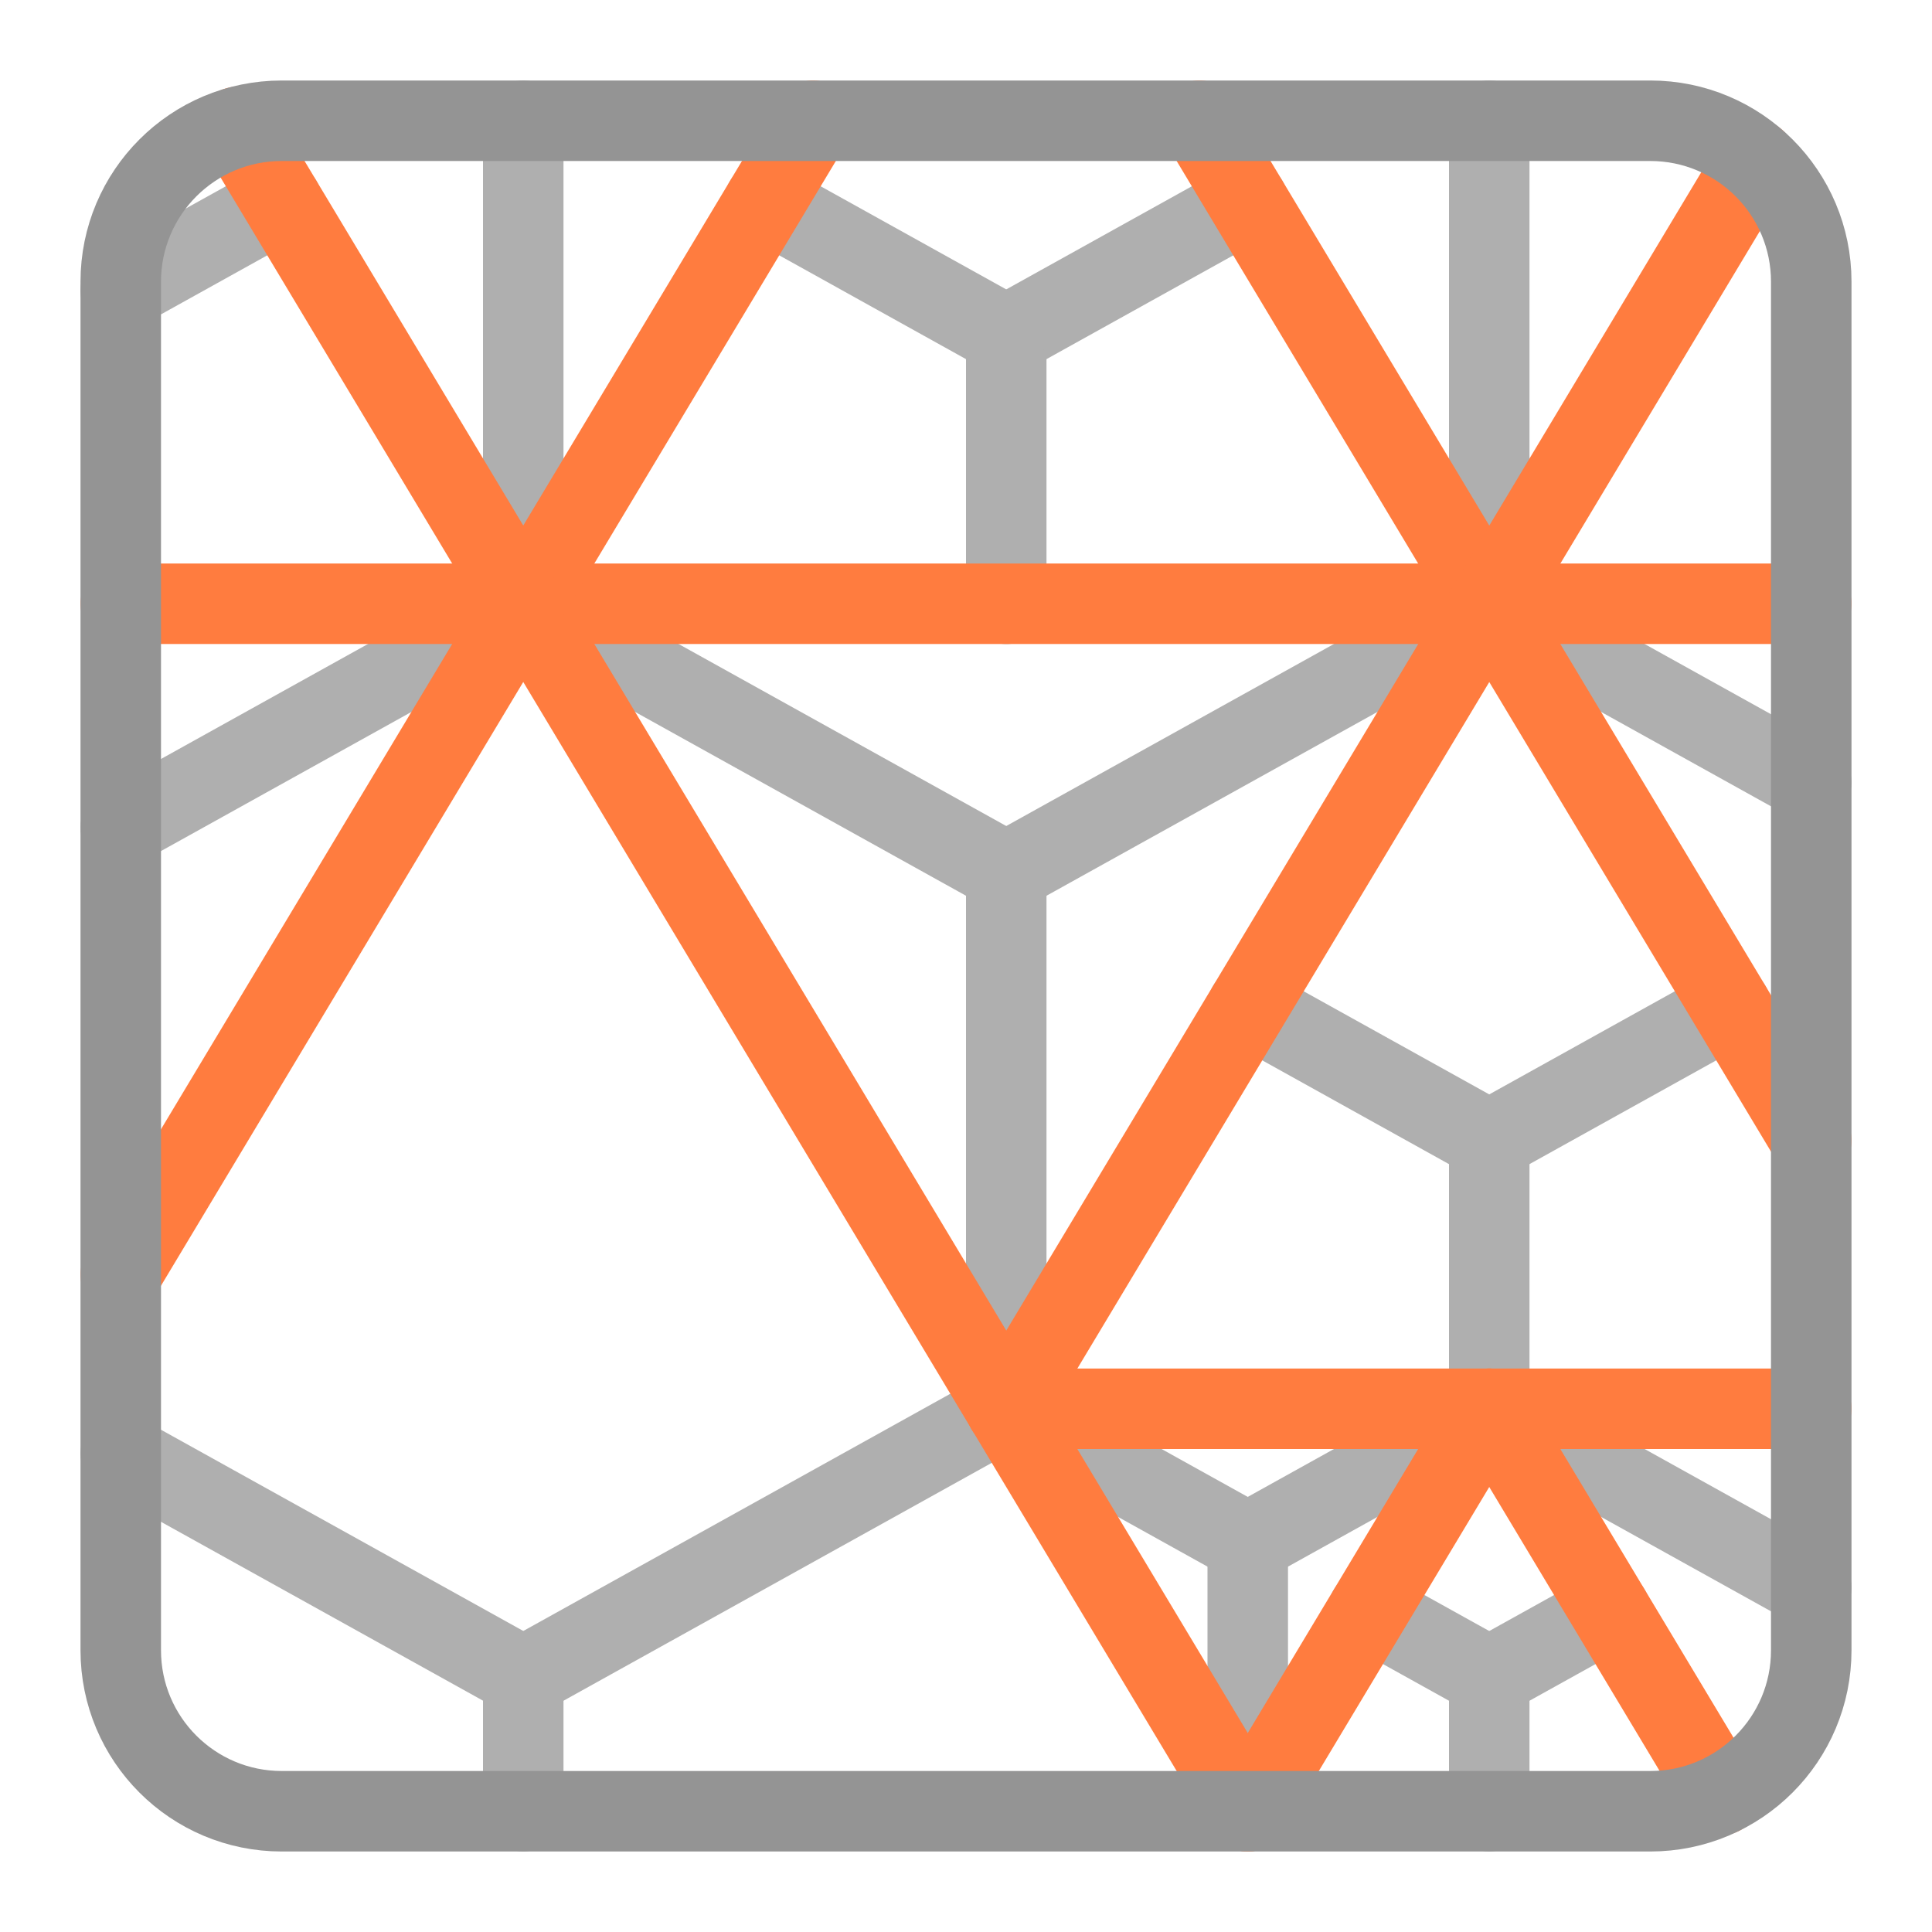 <svg width="24" height="24" viewBox="0 0 24 24" fill="none" xmlns="http://www.w3.org/2000/svg">
<g opacity="0.75">
<path d="M18.5 14.167L21.5 12.5" stroke="#949494" stroke-linecap="round" stroke-linejoin="round"/>
<path d="M12.5 17.499V10.832" stroke="#949494" stroke-linecap="round" stroke-linejoin="round"/>
<path d="M6.5 7.5L12.5 10.833" stroke="#949494" stroke-linecap="round" stroke-linejoin="round"/>
<path d="M18.5 7.5L22.5 9.722" stroke="#949494" stroke-linecap="round" stroke-linejoin="round"/>
<path d="M18.5 7.5L12.5 10.833" stroke="#949494" stroke-linecap="round" stroke-linejoin="round"/>
<path d="M6.5 22.499V20.832" stroke="#949494" stroke-linecap="round" stroke-linejoin="round"/>
<path d="M1.5 18.055L6.5 20.832" stroke="#949494" stroke-linecap="round" stroke-linejoin="round"/>
<path d="M12.5 17.5L6.5 20.833" stroke="#949494" stroke-linecap="round" stroke-linejoin="round"/>
<path d="M6.5 7.5V1.5" stroke="#949494" stroke-linecap="round" stroke-linejoin="round"/>
<path d="M18.5 7.5V1.5" stroke="#949494" stroke-linecap="round" stroke-linejoin="round"/>
<path d="M6.5 7.5L1.5 10.278" stroke="#949494" stroke-linecap="round" stroke-linejoin="round"/>
<path d="M18.5 14.168V17.501" stroke="#949494" stroke-linecap="round" stroke-linejoin="round"/>
<path d="M18.5 20.833L20 20" stroke="#949494" stroke-linecap="round" stroke-linejoin="round"/>
<path d="M15.5 22.501V19.168" stroke="#949494" stroke-linecap="round" stroke-linejoin="round"/>
<path d="M12.5 17.5L15.5 19.167" stroke="#949494" stroke-linecap="round" stroke-linejoin="round"/>
<path d="M18.5 17.5L22.5 19.722" stroke="#949494" stroke-linecap="round" stroke-linejoin="round"/>
<path d="M18.5 17.5L15.5 19.167" stroke="#949494" stroke-linecap="round" stroke-linejoin="round"/>
<path d="M18.5 20.832V22.499" stroke="#949494" stroke-linecap="round" stroke-linejoin="round"/>
<path d="M17 20L18.5 20.833" stroke="#949494" stroke-linecap="round" stroke-linejoin="round"/>
<path d="M15.5 12.5L18.5 14.167" stroke="#949494" stroke-linecap="round" stroke-linejoin="round"/>
<path d="M12.5 4.167L15.5 2.5" stroke="#949494" stroke-linecap="round" stroke-linejoin="round"/>
<path d="M12.5 4.168V7.501" stroke="#949494" stroke-linecap="round" stroke-linejoin="round"/>
<path d="M9.5 2.5L12.5 4.167" stroke="#949494" stroke-linecap="round" stroke-linejoin="round"/>
<path d="M1.5 3.611L3.5 2.5" stroke="#949494" stroke-linecap="round" stroke-linejoin="round"/>
</g>
<path d="M6.5 7.5H22.5" stroke="#FF7C3F" stroke-linecap="round" stroke-linejoin="round"/>
<path d="M12.5 17.5H22.5" stroke="#FF7C3F" stroke-linecap="round" stroke-linejoin="round"/>
<path d="M15.5 22.5L2.947 1.578" stroke="#FF7C3F" stroke-linecap="round" stroke-linejoin="round"/>
<path d="M10.1 1.5L6.5 7.5" stroke="#FF7C3F" stroke-linecap="round" stroke-linejoin="round"/>
<path d="M14.9 1.5L22.5 14.167" stroke="#FF7C3F" stroke-linecap="round" stroke-linejoin="round"/>
<path d="M12.5 17.501L21.808 1.988" stroke="#FF7C3F" stroke-linecap="round" stroke-linejoin="round"/>
<path d="M6.5 7.5L1.5 15.833" stroke="#FF7C3F" stroke-linecap="round" stroke-linejoin="round"/>
<path d="M1.5 7.5H6.5" stroke="#FF7C3F" stroke-linecap="round" stroke-linejoin="round"/>
<path d="M21.378 22.297L18.5 17.5" stroke="#FF7C3F" stroke-linecap="round" stroke-linejoin="round"/>
<path d="M18.5 17.5L15.5 22.5" stroke="#FF7C3F" stroke-linecap="round" stroke-linejoin="round"/>
<path d="M20.5 1.5H3.5C2.395 1.5 1.5 2.395 1.5 3.5V20.5C1.5 21.605 2.395 22.5 3.5 22.5H20.5C21.605 22.5 22.5 21.605 22.5 20.5V3.5C22.5 2.395 21.605 1.5 20.5 1.5Z" stroke="#949494" stroke-linecap="round" stroke-linejoin="round"/>
</svg>
